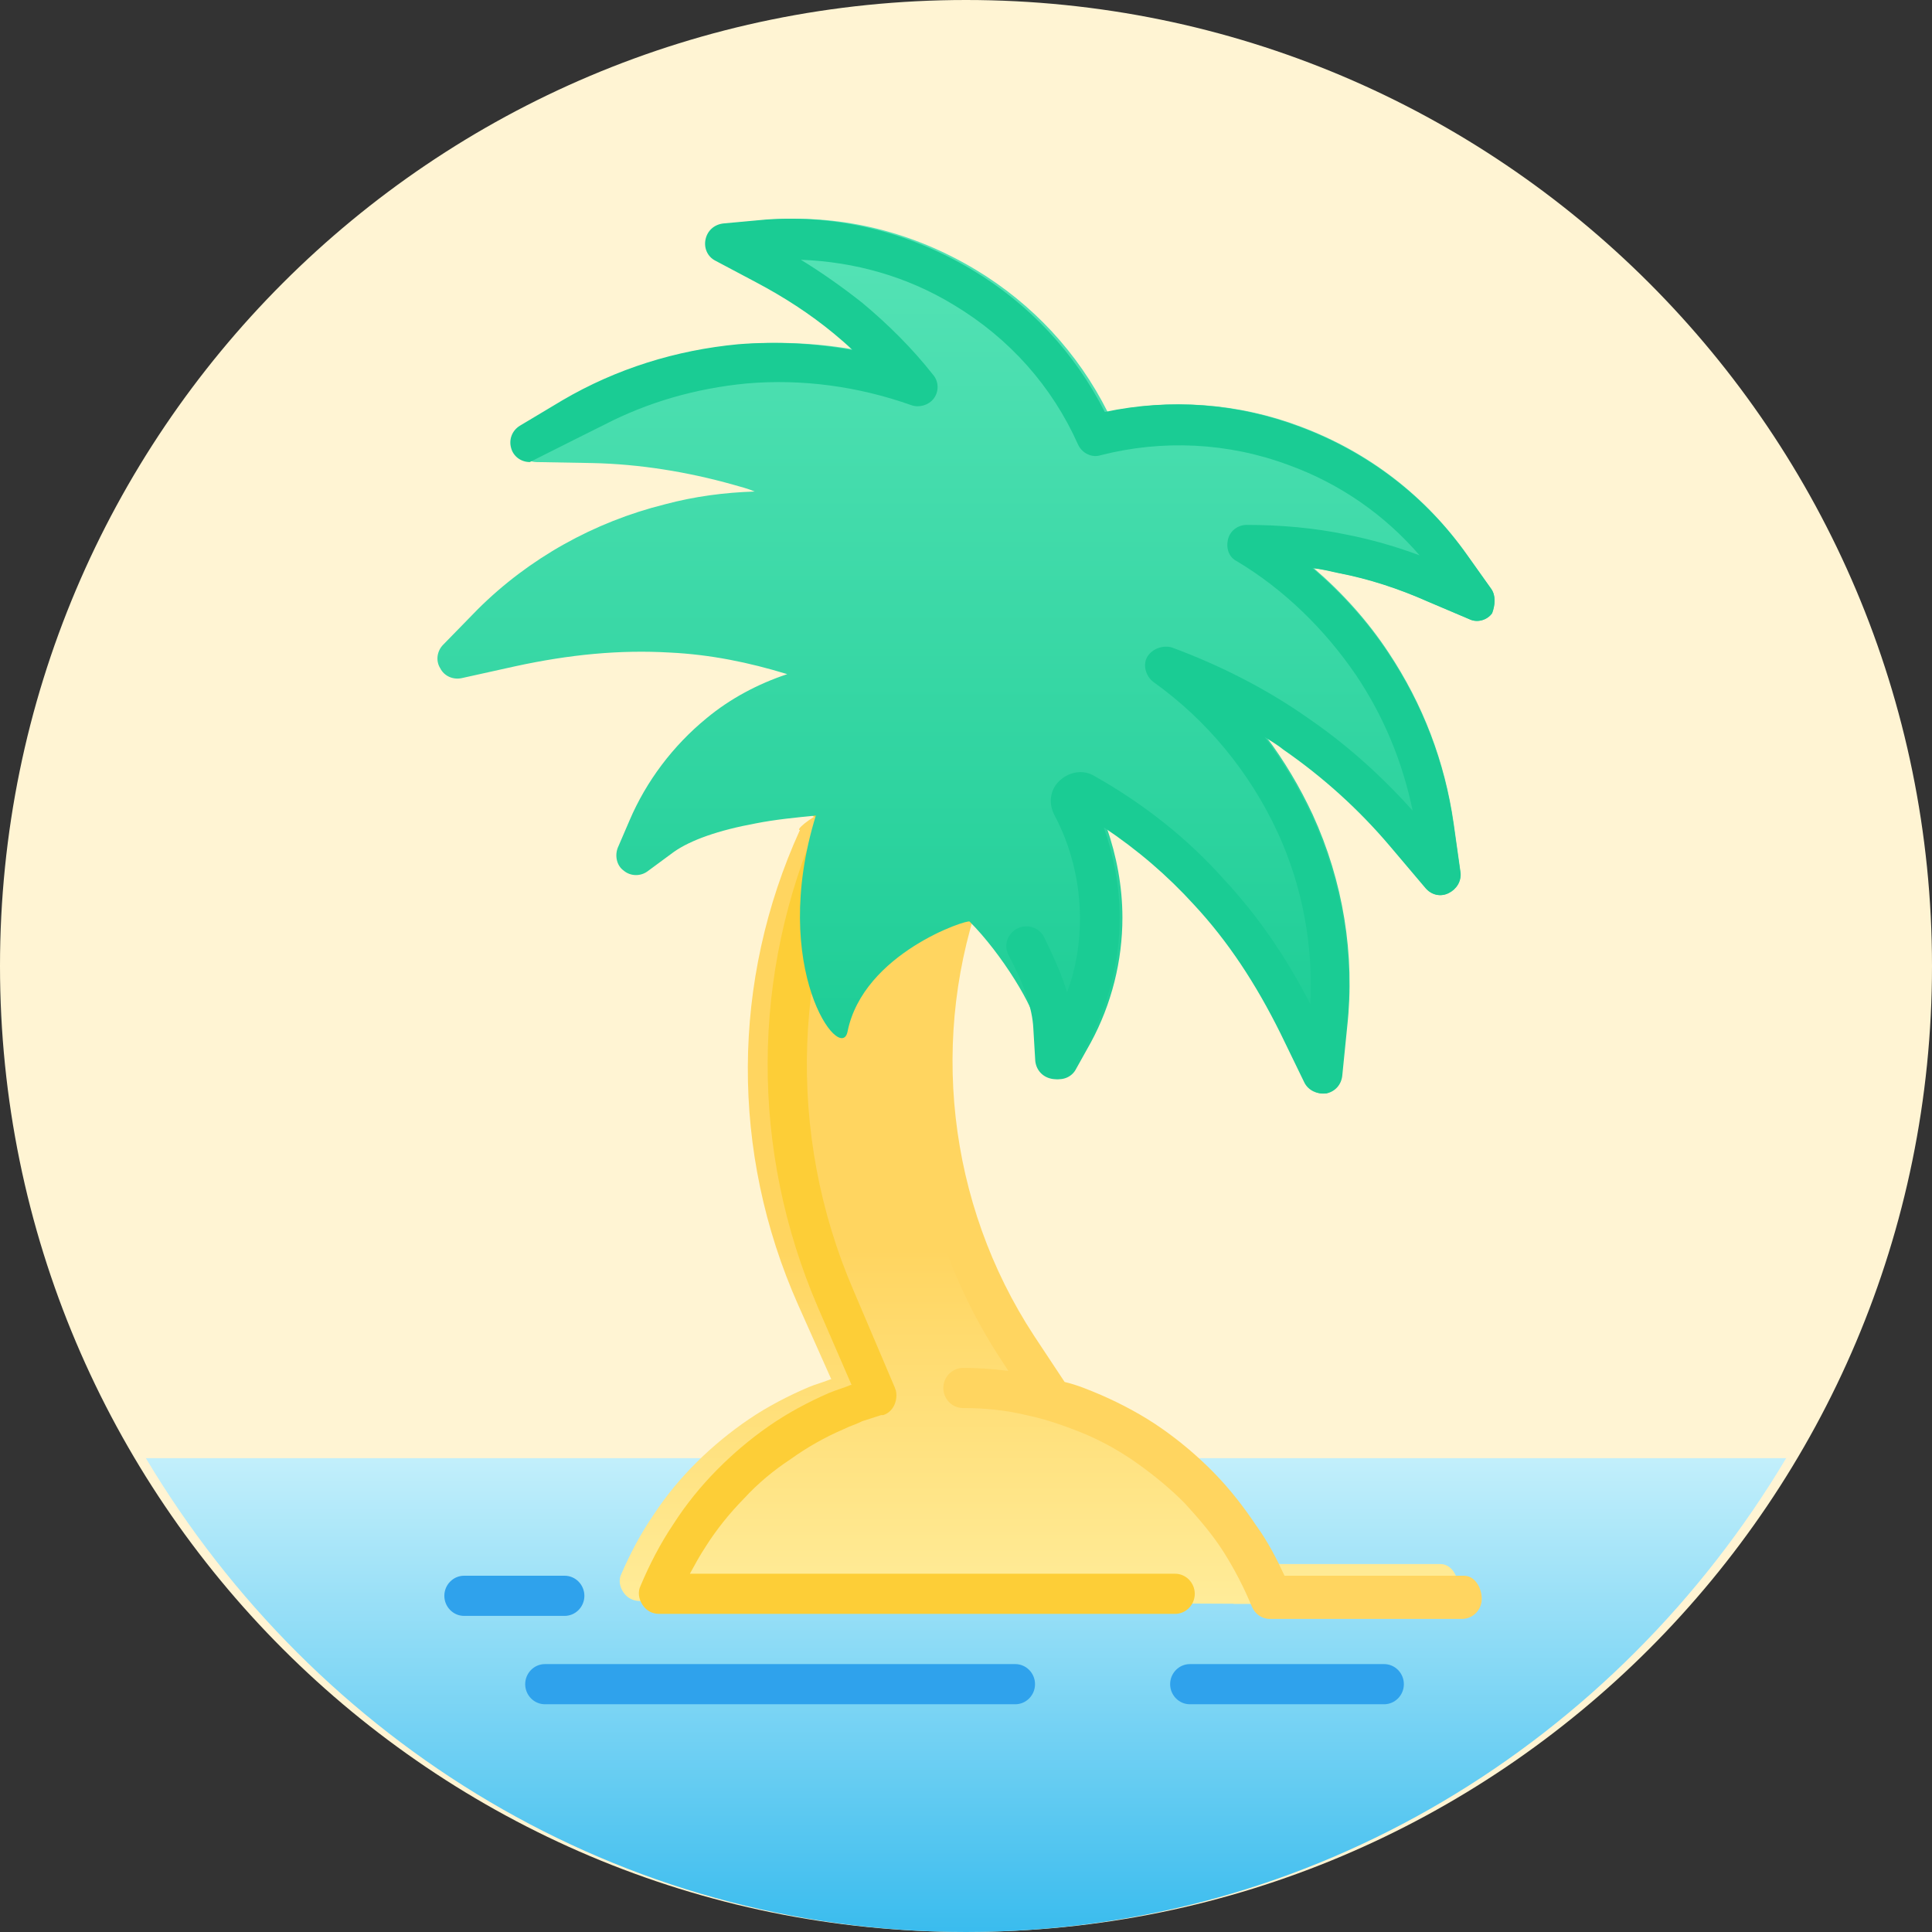 <svg width="110" height="110" viewBox="0 0 110 110" fill="none" xmlns="http://www.w3.org/2000/svg">
<rect x="0" y="0" width="110" height="110" fill="#333333" stroke="none"/>
<g clip-path="url(#clip0)">
<path d="M55 110C85.376 110 110 85.376 110 55C110 24.624 85.376 0 55 0C24.624 0 0 24.624 0 55C0 85.376 24.624 110 55 110Z" fill="#FFF4D3"/>
<path fill-rule="evenodd" clip-rule="evenodd" d="M101.696 83.023C92.037 99.212 74.736 110 55 110C35.265 110 17.964 99.212 8.305 83.023H101.696Z" fill="url(#paint0_linear)"/>
<path d="M70.341 91.321C70.276 91.321 70.225 91.317 70.187 91.31L36.442 91.155C36.051 91.155 35.716 90.989 35.492 90.656C35.269 90.324 35.213 89.937 35.381 89.605C35.883 88.442 36.498 87.28 37.224 86.228C37.95 85.121 38.787 84.124 39.681 83.239C40.575 82.353 41.58 81.523 42.641 80.803C43.702 80.084 44.875 79.475 46.048 78.976C46.438 78.81 46.885 78.7 47.276 78.534H47.332L45.433 74.271C41.58 65.58 41.636 55.837 45.545 47.257C45.036 47.308 48.375 44.575 50.683 46.15C53.245 47.899 55.682 47.16 54.567 49.905C54.875 50.213 54.978 50.674 54.816 51.077C51.688 59.27 52.749 68.514 57.664 75.821L59.395 78.368C60.121 78.534 60.791 78.81 61.462 79.087C62.635 79.585 63.807 80.194 64.868 80.914C65.93 81.633 66.935 82.464 67.828 83.35C68.778 84.291 69.56 85.287 70.286 86.339C70.9 87.169 71.403 88.11 71.849 89.051H82.014C82.628 89.051 83.019 89.715 83.019 90.324C83.019 90.933 82.572 91.321 81.958 91.321H70.341Z" fill="url(#paint1_linear)"/>
<path d="M57.807 94.747H31.025C30.408 94.747 29.902 95.261 29.902 95.89C29.902 96.519 30.408 97.033 31.025 97.033H57.807C58.425 97.033 58.93 96.519 58.93 95.89C58.93 95.261 58.425 94.747 57.807 94.747Z" fill="#2FA2EC"/>
<path d="M78.807 94.747H67.746C67.128 94.747 66.623 95.261 66.623 95.89C66.623 96.519 67.128 97.033 67.746 97.033H78.807C79.424 97.033 79.93 96.519 79.93 95.89C79.93 95.261 79.424 94.747 78.807 94.747Z" fill="#2FA2EC"/>
<path d="M83.355 89.716H73.136C72.687 88.744 72.182 87.772 71.564 86.915C70.834 85.829 70.048 84.8 69.094 83.828C68.195 82.913 67.185 82.056 66.118 81.313C65.051 80.57 63.872 79.941 62.693 79.426C62.019 79.141 61.345 78.855 60.615 78.683L58.875 76.054C53.934 68.508 52.867 58.962 56.011 50.502C56.236 49.93 55.955 49.244 55.338 49.016C54.776 48.787 54.103 49.073 53.878 49.701C50.453 58.848 51.632 69.194 56.966 77.368L57.415 78.055C56.573 77.94 55.675 77.883 54.833 77.883C54.215 77.883 53.709 78.397 53.709 79.026C53.709 79.655 54.215 80.169 54.833 80.169C56.068 80.169 57.247 80.284 58.426 80.57C59.549 80.798 60.672 81.198 61.795 81.656C62.861 82.113 63.872 82.685 64.826 83.371C65.781 84.057 66.679 84.8 67.465 85.6C68.251 86.457 69.037 87.372 69.655 88.344C70.273 89.316 70.834 90.402 71.283 91.488C71.452 91.888 71.845 92.174 72.294 92.174H83.242C83.86 92.174 84.365 91.659 84.365 91.031C84.365 90.402 83.972 89.716 83.355 89.716Z" fill="#FFD560"/>
<path d="M46.69 46.558C42.759 55.418 42.703 65.479 46.577 74.453L48.486 78.855C48.486 78.855 48.486 78.855 48.43 78.855C48.037 79.026 47.588 79.141 47.195 79.312C46.016 79.827 44.837 80.456 43.77 81.199C42.703 81.942 41.693 82.799 40.794 83.714C39.896 84.628 39.054 85.657 38.324 86.801C37.594 87.887 36.976 89.087 36.471 90.288C36.303 90.63 36.359 91.031 36.583 91.374C36.808 91.717 37.145 91.888 37.538 91.888H66.902C67.52 91.888 68.025 91.374 68.025 90.745C68.025 90.116 67.52 89.602 66.902 89.602H39.278C39.559 89.087 39.84 88.573 40.177 88.058C40.794 87.086 41.524 86.172 42.366 85.314C43.152 84.457 44.051 83.714 45.005 83.085C45.96 82.399 46.97 81.827 48.037 81.37C48.374 81.199 48.767 81.084 49.104 80.913C49.441 80.798 49.834 80.684 50.171 80.57C50.227 80.57 50.227 80.57 50.283 80.57C50.844 80.398 51.125 79.769 51.013 79.198C51.013 79.141 50.957 79.084 50.957 79.026L48.599 73.481C44.724 64.507 45.117 54.332 49.553 45.643C49.721 45.243 49.721 44.785 49.497 44.443C49.272 44.099 48.879 43.928 48.43 43.985C47.981 44.042 47.476 44.099 46.97 44.157C45.735 44.271 45.567 46.672 46.69 46.558Z" fill="#FDCE37"/>
<path d="M32.149 92.002C32.766 92.002 33.272 91.488 33.272 90.859C33.272 90.23 32.766 89.716 32.149 89.716H26.422C25.804 89.716 25.299 90.23 25.299 90.859C25.299 91.488 25.804 92.002 26.422 92.002H32.149Z" fill="#2FA2EC"/>
<path d="M84.898 33.52L83.551 31.619C81.194 28.264 77.939 25.749 74.066 24.295C70.529 22.953 66.713 22.674 63.064 23.456C61.381 20.102 58.799 17.307 55.543 15.35C52.007 13.226 48.022 12.219 43.925 12.499L41.511 12.722C41.006 12.778 40.613 13.114 40.501 13.617C40.388 14.12 40.613 14.623 41.062 14.847L43.363 16.077C44.935 16.915 46.394 17.866 47.741 18.984C48.134 19.319 48.471 19.599 48.808 19.934C46.675 19.543 44.486 19.431 42.353 19.599C38.817 19.934 35.449 20.997 32.418 22.785L30.005 24.239C29.556 24.519 29.387 25.022 29.5 25.469C29.612 25.972 30.061 26.308 30.566 26.308L33.709 26.364C36.403 26.419 39.154 26.867 41.736 27.593C42.128 27.705 42.578 27.817 42.97 27.985C41.23 28.041 39.547 28.264 37.863 28.712C33.821 29.718 30.117 31.787 27.198 34.694L25.234 36.706C24.897 37.042 24.785 37.601 25.065 38.048C25.29 38.495 25.795 38.719 26.3 38.607L29.331 37.936C32.418 37.265 35.281 36.986 38.143 37.154C40.445 37.265 42.634 37.713 44.823 38.383C43.139 38.943 41.567 39.781 40.22 40.899C38.312 42.465 36.796 44.477 35.842 46.714L35.169 48.279C35 48.726 35.112 49.285 35.505 49.565C35.898 49.9 36.459 49.9 36.852 49.621L38.368 48.503C39.322 47.832 40.894 47.273 43.026 46.881C44.149 46.658 45.328 46.546 46.45 46.434C43.766 55.156 47.876 60.625 48.256 58.734C49.154 54.261 55.128 52.315 55.206 52.472C57.002 54.261 58.967 57.448 59.023 58.51L59.135 60.411C59.191 60.914 59.528 61.305 60.033 61.417C60.539 61.529 61.044 61.305 61.268 60.858L62.11 59.349C63.289 57.168 63.906 54.708 63.906 52.248C63.906 50.459 63.57 48.726 63.008 47.105C64.917 48.391 66.6 49.844 68.116 51.522C70.024 53.59 71.596 55.994 72.999 58.846L74.346 61.641C74.571 62.088 75.076 62.312 75.525 62.256C76.03 62.144 76.367 61.753 76.423 61.249L76.704 58.454C77.153 54.373 76.479 50.18 74.739 46.378C74.01 44.813 73.112 43.303 72.101 41.962C72.438 42.185 72.831 42.409 73.168 42.688C75.413 44.254 77.433 46.099 79.173 48.167L81.194 50.571C81.531 50.963 82.036 51.074 82.485 50.851C82.934 50.627 83.215 50.18 83.159 49.677L82.766 46.881C82.26 43.359 81.026 40.117 79.061 37.154C77.882 35.365 76.423 33.743 74.795 32.346C75.3 32.401 75.749 32.513 76.255 32.625C77.995 32.961 79.678 33.52 81.306 34.246L83.664 35.253C84.113 35.476 84.674 35.309 84.955 34.917C85.123 34.47 85.179 33.911 84.898 33.52Z" fill="url(#paint2_linear)"/>
<path d="M84.897 33.52L83.54 31.619C81.165 28.264 77.885 25.749 73.984 24.295C70.422 22.953 66.577 22.674 62.902 23.456C61.206 20.102 58.605 17.307 55.326 15.35C51.764 13.226 47.749 12.219 43.622 12.499L41.19 12.722C40.681 12.778 40.286 13.114 40.173 13.617C40.059 14.12 40.286 14.623 40.738 14.847L43.056 16.077C44.639 16.915 46.109 17.866 47.466 18.984C47.862 19.319 48.201 19.599 48.541 19.934C46.392 19.543 44.187 19.431 42.038 19.599C38.476 19.934 35.084 20.997 32.031 22.785L29.599 24.239C29.147 24.519 28.977 25.022 29.091 25.469C29.204 25.972 29.656 26.308 30.165 26.308C32.238 25.264 33.651 24.556 34.405 24.183C36.893 22.897 39.607 22.115 42.491 21.835C45.657 21.556 48.88 22.003 51.877 23.065C52.329 23.233 52.894 23.065 53.177 22.674C53.46 22.282 53.46 21.723 53.12 21.332C51.933 19.823 50.576 18.481 49.106 17.251C47.975 16.356 46.788 15.518 45.6 14.791C48.654 14.903 51.65 15.741 54.308 17.363C57.474 19.263 59.905 22.003 61.375 25.301C61.602 25.805 62.167 26.084 62.676 25.916C66.181 25.022 69.913 25.189 73.362 26.475C76.302 27.538 78.847 29.327 80.826 31.619C79.469 31.116 78.112 30.724 76.698 30.445C74.832 30.053 72.91 29.886 70.987 29.886C70.478 29.886 70.026 30.221 69.913 30.724C69.8 31.227 69.97 31.731 70.422 31.954C73.136 33.576 75.454 35.868 77.207 38.439C78.79 40.788 79.864 43.415 80.43 46.155C78.677 44.198 76.698 42.409 74.493 40.899C72.118 39.222 69.461 37.88 66.747 36.874C66.238 36.706 65.616 36.93 65.333 37.377C65.051 37.825 65.22 38.495 65.673 38.831C68.726 41.011 71.157 43.974 72.74 47.385C74.154 50.459 74.776 53.814 74.606 57.168C73.192 54.429 71.609 52.137 69.687 50.068C67.595 47.72 65.107 45.763 62.337 44.198C61.715 43.806 60.923 43.918 60.358 44.422C59.792 44.925 59.679 45.707 60.019 46.378C60.98 48.167 61.489 50.236 61.489 52.304C61.489 53.702 61.262 55.156 60.754 56.497C60.471 55.547 60.019 54.541 59.453 53.367C59.17 52.807 58.492 52.584 57.926 52.863C57.361 53.143 57.135 53.814 57.418 54.373C58.322 56.05 58.775 57.448 58.831 58.51L58.944 60.411C59.001 60.914 59.34 61.305 59.849 61.417C60.358 61.529 60.867 61.305 61.093 60.858L61.941 59.349C63.128 57.168 63.75 54.708 63.75 52.248C63.75 50.459 63.411 48.726 62.846 47.105C64.768 48.391 66.464 49.844 67.991 51.522C69.913 53.59 71.496 55.994 72.91 58.846L74.267 61.641C74.493 62.088 75.002 62.312 75.454 62.256C75.963 62.144 76.302 61.753 76.359 61.249L76.641 58.454C77.094 54.373 76.415 50.18 74.663 46.378C73.927 44.813 73.023 43.303 72.005 41.962C72.344 42.185 72.74 42.409 73.079 42.688C75.341 44.254 77.376 46.099 79.129 48.167L81.165 50.571C81.504 50.963 82.013 51.074 82.465 50.851C82.918 50.627 83.2 50.18 83.144 49.677L82.748 46.881C82.239 43.359 80.995 40.117 79.016 37.154C77.829 35.365 76.359 33.743 74.719 32.346C75.228 32.401 75.68 32.513 76.189 32.625C77.942 32.961 79.638 33.52 81.278 34.246L83.653 35.253C84.105 35.476 84.67 35.309 84.953 34.917C85.123 34.47 85.179 33.911 84.897 33.52Z" fill="#1ACC94"/>
</g>
<defs>
<linearGradient id="paint0_linear" x1="55" y1="83.023" x2="55" y2="110" gradientUnits="userSpaceOnUse">
<stop stop-color="#C2EFFB"/>
<stop offset="1" stop-color="#3ABCEE"/>
</linearGradient>
<linearGradient id="paint1_linear" x1="59.151" y1="71.145" x2="59.151" y2="91.321" gradientUnits="userSpaceOnUse">
<stop stop-color="#FFD560"/>
<stop offset="1" stop-color="#FFEC99"/>
</linearGradient>
<linearGradient id="paint2_linear" x1="55.001" y1="12.453" x2="55.001" y2="62.264" gradientUnits="userSpaceOnUse">
<stop stop-color="#56E3B6"/>
<stop offset="1" stop-color="#1ACC94"/>
</linearGradient>
<clipPath id="clip0">
<rect width="110" height="110" fill="white"/>
</clipPath>
</defs>
</svg>
